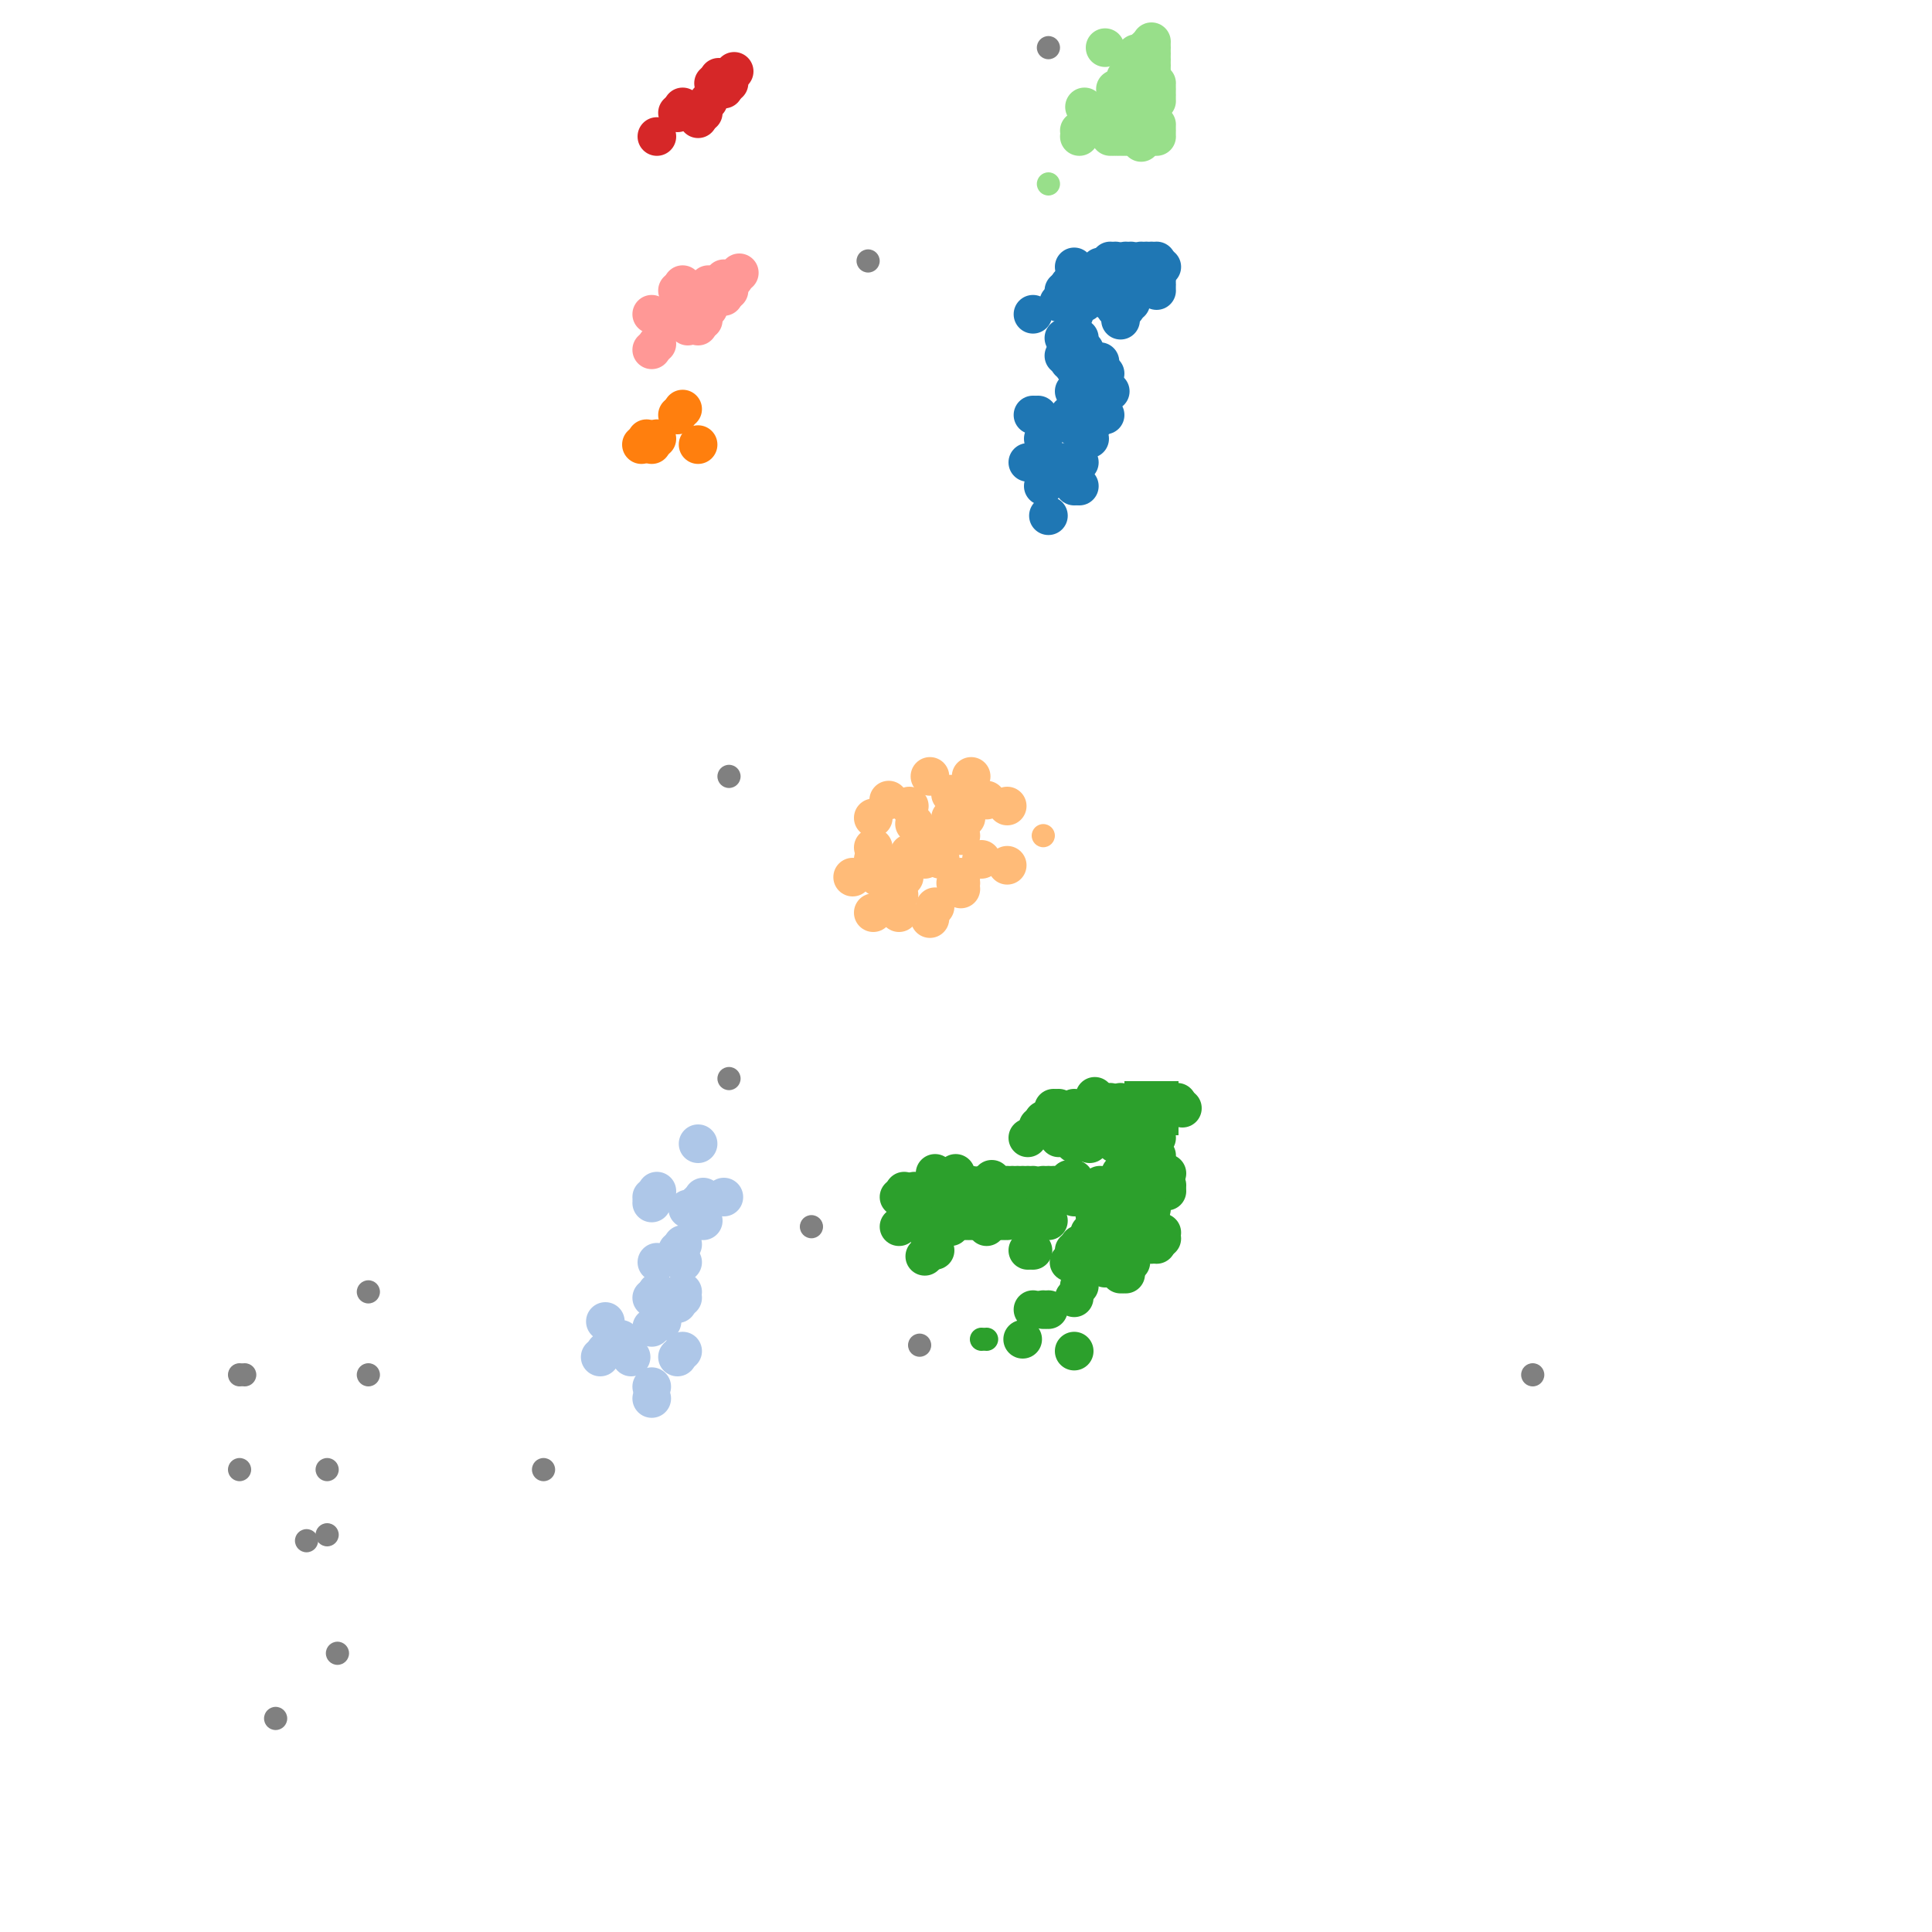 <?xml version="1.0" standalone="no"?><!DOCTYPE svg PUBLIC "-//W3C//DTD SVG 1.1//EN" "http://www.w3.org/Graphics/SVG/1.1/DTD/svg11.dtd"><svg width="500" height="500" id="draw_area" version="1.1" xmlns="http://www.w3.org/2000/svg" xmlns:xlink="http://www.w3.org/1999/xlink"><defs xmlns="http://www.w3.org/1999/xhtml"><style type="text/css"><![CDATA[.btn { -webkit-box-shadow: rgb(220, 236, 251) 0px 1px 0px 0px; border: 1px solid rgb(132, 187, 243); display: inline-block; margin-left: 15px; color: rgb(255, 255, 255); font-size: 15px; font-style: normal; height: 40px; line-height: 30px; width: 100px; text-decoration: none; text-align: center; font-family: "Open Sans", sans-serif; background-color: rgb(64, 160, 255); }.btn:hover { border: 1px solid rgb(132, 187, 243); background-color: rgb(41, 148, 255); }body { font-family: "Open Sans", sans-serif; font-size: 14px; }.slider .axis { -webkit-user-select: none; }.slider .axis .domain { fill: none; stroke: rgb(0, 0, 0); stroke-opacity: 0.3; stroke-width: 10px; stroke-linecap: round; }.slider .axis .halo { fill: none; stroke: rgb(221, 221, 221); stroke-width: 8px; stroke-linecap: round; }.slider .handle { fill: rgb(255, 255, 255); stroke: rgb(0, 0, 0); stroke-opacity: 0.5; stroke-width: 1.25px; pointer-events: none; }.slider { margin-left: 5%; }.axis path, .axis line { fill: none; stroke: rgb(0, 0, 0); shape-rendering: crispedges; }.core { stroke: rgb(0, 0, 0); stroke-width: 1.5px; }.reachable { stroke: rgb(0, 0, 0); stroke-width: 1.5px; opacity: 0.9; }.outlier { opacity: 0.75; }.tooltip { position: absolute; pointer-events: none; color: white; padding: 0.3% 0.5%; font-size: 12px; left: 0px; top: 0px; border-top-left-radius: 2px; border-top-right-radius: 2px; border-bottom-right-radius: 2px; border-bottom-left-radius: 2px; background: blue; }.legend rect { fill: rgb(255, 255, 255); stroke: rgb(0, 0, 0); opacity: 0.8; }table { text-align: center; }]]></style></defs><g transform="translate(50,20)"><rect width="400" height="460" style="fill: none; pointer-events: all;"></rect><g><circle cx="188" cy="328.133" r="3" class="outlier" style="fill: rgb(128, 128, 128);"></circle><circle cx="34.667" cy="360.333" r="3" class="outlier" style="fill: rgb(128, 128, 128);"></circle><circle cx="12" cy="360.333" r="3" class="outlier" style="fill: rgb(128, 128, 128);"></circle><circle cx="174.667" cy="47.533" r="3" class="outlier" style="fill: rgb(128, 128, 128);"></circle><circle cx="90.667" cy="360.333" r="3" class="outlier" style="fill: rgb(128, 128, 128);"></circle><circle cx="13.333" cy="335.8" r="3" class="outlier" style="fill: rgb(128, 128, 128);"></circle><circle cx="12" cy="335.8" r="3" class="outlier" style="fill: rgb(128, 128, 128);"></circle><circle cx="45.333" cy="314.333" r="3" class="outlier" style="fill: rgb(128, 128, 128);"></circle><circle cx="138.667" cy="180.933" r="3" class="outlier" style="fill: rgb(128, 128, 128);"></circle><circle cx="221.333" cy="-7.667" r="3" class="outlier" style="fill: rgb(128, 128, 128);"></circle><circle cx="138.667" cy="259.133" r="3" class="outlier" style="fill: rgb(128, 128, 128);"></circle><circle cx="130.667" cy="-44.467" r="3" class="outlier" style="fill: rgb(128, 128, 128);"></circle><circle cx="34.667" cy="377.2" r="3" class="outlier" style="fill: rgb(128, 128, 128);"></circle><circle cx="37.333" cy="407.867" r="3" class="outlier" style="fill: rgb(128, 128, 128);"></circle><circle cx="21.333" cy="424.733" r="3" class="outlier" style="fill: rgb(128, 128, 128);"></circle><circle cx="29.333" cy="378.733" r="3" class="outlier" style="fill: rgb(128, 128, 128);"></circle><circle cx="160" cy="297.467" r="3" class="outlier" style="fill: rgb(128, 128, 128);"></circle><circle cx="346.667" cy="335.8" r="3" class="outlier" style="fill: rgb(128, 128, 128);"></circle><circle cx="45.333" cy="335.8" r="3" class="outlier" style="fill: rgb(128, 128, 128);"></circle><circle cx="138.667" cy="-53.667" r="3" class="outlier" style="fill: rgb(128, 128, 128);"></circle><rect x="128.5" y="57.833" width="7" height="7" style="fill: rgb(128, 128, 128);"></rect><rect x="136.5" y="48.633" width="7" height="7" style="fill: rgb(128, 128, 128);"></rect><rect x="244.5" y="-3.5" width="7" height="7" style="fill: rgb(128, 128, 128);"></rect><rect x="135.167" y="50.167" width="7" height="7" style="fill: rgb(128, 128, 128);"></rect><rect x="135.167" y="-3.5" width="7" height="7" style="fill: rgb(128, 128, 128);"></rect><rect x="244.5" y="1.1" width="7" height="7" style="fill: rgb(128, 128, 128);"></rect><rect x="128.5" y="4.167" width="7" height="7" style="fill: rgb(128, 128, 128);"></rect><rect x="121.833" y="327.7" width="7" height="7" style="fill: rgb(128, 128, 128);"></rect><rect x="123.167" y="326.167" width="7" height="7" style="fill: rgb(128, 128, 128);"></rect><rect x="244.5" y="263.3" width="7" height="7" style="fill: rgb(128, 128, 128);"></rect><circle r="5" cx="228" cy="81.267" class="core" style="fill: rgb(31, 119, 180);"></circle><circle r="5" cx="236" cy="76.667" class="core" style="fill: rgb(31, 119, 180);"></circle><circle r="5" cx="230.667" cy="56.733" class="core" style="fill: rgb(31, 119, 180);"></circle><circle r="5" cx="229.333" cy="67.467" class="core" style="fill: rgb(31, 119, 180);"></circle><circle r="5" cx="230.667" cy="70.533" class="core" style="fill: rgb(31, 119, 180);"></circle><circle r="5" cx="225.333" cy="67.467" class="core" style="fill: rgb(31, 119, 180);"></circle><circle r="5" cx="217.333" cy="87.4" class="core" style="fill: rgb(31, 119, 180);"></circle><circle r="5" cx="228" cy="70.533" class="core" style="fill: rgb(31, 119, 180);"></circle><circle r="5" cx="118.667" cy="341.933" class="core" style="fill: rgb(174, 199, 232);"></circle><circle r="5" cx="233.333" cy="73.6" class="core" style="fill: rgb(31, 119, 180);"></circle><circle r="5" cx="234.667" cy="73.6" class="core" style="fill: rgb(31, 119, 180);"></circle><circle r="5" cx="228" cy="90.467" class="core" style="fill: rgb(31, 119, 180);"></circle><circle r="5" cx="234.667" cy="81.267" class="core" style="fill: rgb(31, 119, 180);"></circle><circle r="5" cx="228" cy="58.267" class="core" style="fill: rgb(31, 119, 180);"></circle><circle r="5" cx="234.667" cy="76.667" class="core" style="fill: rgb(31, 119, 180);"></circle><circle r="5" cx="228" cy="75.133" class="core" style="fill: rgb(31, 119, 180);"></circle><circle r="5" cx="117.333" cy="93.533" class="core" style="fill: rgb(255, 127, 14);"></circle><circle r="5" cx="237.333" cy="81.267" class="core" style="fill: rgb(31, 119, 180);"></circle><circle r="5" cx="180" cy="187.067" class="core" style="fill: rgb(255, 187, 120);"></circle><circle r="5" cx="221.333" cy="318.933" class="core" style="fill: rgb(44, 160, 44);"></circle><circle r="5" cx="220" cy="318.933" class="core" style="fill: rgb(44, 160, 44);"></circle><circle r="5" cx="214.667" cy="326.6" class="core" style="fill: rgb(44, 160, 44);"></circle><circle r="5" cx="217.333" cy="318.933" class="core" style="fill: rgb(44, 160, 44);"></circle><circle r="5" cx="220" cy="93.533" class="core" style="fill: rgb(31, 119, 180);"></circle><circle r="5" cx="225.333" cy="72.067" class="core" style="fill: rgb(31, 119, 180);"></circle><circle r="5" cx="228" cy="105.8" class="core" style="fill: rgb(31, 119, 180);"></circle><circle r="5" cx="228" cy="329.667" class="core" style="fill: rgb(44, 160, 44);"></circle><circle r="5" cx="232" cy="93.533" class="core" style="fill: rgb(31, 119, 180);"></circle><circle r="5" cx="186.667" cy="193.2" class="core" style="fill: rgb(255, 187, 120);"></circle><circle r="5" cx="229.333" cy="99.667" class="core" style="fill: rgb(31, 119, 180);"></circle><circle r="5" cx="236" cy="87.4" class="core" style="fill: rgb(31, 119, 180);"></circle><circle r="5" cx="229.333" cy="85.867" class="core" style="fill: rgb(31, 119, 180);"></circle><circle r="5" cx="220" cy="105.8" class="core" style="fill: rgb(31, 119, 180);"></circle><circle r="5" cx="216" cy="99.667" class="core" style="fill: rgb(31, 119, 180);"></circle><circle r="5" cx="229.333" cy="303.6" class="core" style="fill: rgb(44, 160, 44);"></circle><circle r="5" cx="228" cy="101.2" class="core" style="fill: rgb(31, 119, 180);"></circle><circle r="5" cx="228" cy="73.6" class="core" style="fill: rgb(31, 119, 180);"></circle><circle r="5" cx="229.333" cy="70.533" class="core" style="fill: rgb(31, 119, 180);"></circle><circle r="5" cx="125.333" cy="87.4" class="core" style="fill: rgb(255, 127, 14);"></circle><circle r="5" cx="225.333" cy="99.667" class="core" style="fill: rgb(31, 119, 180);"></circle><circle r="5" cx="118.667" cy="323.533" class="core" style="fill: rgb(174, 199, 232);"></circle><circle r="5" cx="226.667" cy="87.4" class="core" style="fill: rgb(31, 119, 180);"></circle><circle r="5" cx="229.333" cy="73.6" class="core" style="fill: rgb(31, 119, 180);"></circle><circle r="5" cx="229.333" cy="90.467" class="core" style="fill: rgb(31, 119, 180);"></circle><circle r="5" cx="226.667" cy="73.6" class="core" style="fill: rgb(31, 119, 180);"></circle><circle r="5" cx="224" cy="58.267" class="core" style="fill: rgb(31, 119, 180);"></circle><circle r="5" cx="228" cy="61.333" class="core" style="fill: rgb(31, 119, 180);"></circle><circle r="5" cx="233.333" cy="81.267" class="core" style="fill: rgb(31, 119, 180);"></circle><circle r="5" cx="233.333" cy="88.933" class="core" style="fill: rgb(31, 119, 180);"></circle><circle r="5" cx="116" cy="95.067" class="core" style="fill: rgb(255, 127, 14);"></circle><circle r="5" cx="118.667" cy="95.067" class="core" style="fill: rgb(255, 127, 14);"></circle><circle r="5" cx="229.333" cy="105.8" class="core" style="fill: rgb(31, 119, 180);"></circle><circle r="5" cx="218.667" cy="87.4" class="core" style="fill: rgb(31, 119, 180);"></circle><circle r="5" cx="126.667" cy="85.867" class="core" style="fill: rgb(255, 127, 14);"></circle><circle r="5" cx="120" cy="93.533" class="core" style="fill: rgb(255, 127, 14);"></circle><circle r="5" cx="130.667" cy="95.067" class="core" style="fill: rgb(255, 127, 14);"></circle><circle r="5" cx="190.667" cy="180.933" class="core" style="fill: rgb(255, 187, 120);"></circle><circle r="5" cx="190.667" cy="292.867" class="core" style="fill: rgb(44, 160, 44);"></circle><circle r="5" cx="230.667" cy="58.267" class="core" style="fill: rgb(31, 119, 180);"></circle><circle r="5" cx="230.667" cy="7.667" class="core" style="fill: rgb(152, 223, 138);"></circle><circle r="5" cx="120" cy="15.333" class="core" style="fill: rgb(214, 39, 40);"></circle><circle r="5" cx="229.333" cy="312.8" class="core" style="fill: rgb(44, 160, 44);"></circle><circle r="5" cx="118.667" cy="70.533" class="core" style="fill: rgb(255, 152, 150);"></circle><circle r="5" cx="240" cy="309.733" class="core" style="fill: rgb(44, 160, 44);"></circle><circle r="5" cx="228" cy="49.067" class="core" style="fill: rgb(31, 119, 180);"></circle><circle r="5" cx="229.333" cy="13.8" class="core" style="fill: rgb(152, 223, 138);"></circle><circle r="5" cx="192" cy="303.6" class="core" style="fill: rgb(44, 160, 44);"></circle><circle r="5" cx="236" cy="53.667" class="core" style="fill: rgb(31, 119, 180);"></circle><circle r="5" cx="230.667" cy="305.133" class="core" style="fill: rgb(44, 160, 44);"></circle><circle r="5" cx="229.333" cy="302.067" class="core" style="fill: rgb(44, 160, 44);"></circle><circle r="5" cx="229.333" cy="15.333" class="core" style="fill: rgb(152, 223, 138);"></circle><circle r="5" cx="120" cy="69" class="core" style="fill: rgb(255, 152, 150);"></circle><circle r="5" cx="196" cy="297.467" class="core" style="fill: rgb(44, 160, 44);"></circle><circle r="5" cx="228" cy="303.6" class="core" style="fill: rgb(44, 160, 44);"></circle><circle r="5" cx="198.667" cy="289.8" class="core" style="fill: rgb(44, 160, 44);"></circle><circle r="5" cx="233.333" cy="50.6" class="core" style="fill: rgb(31, 119, 180);"></circle><circle r="5" cx="236" cy="297.467" class="core" style="fill: rgb(44, 160, 44);"></circle><circle r="5" cx="190.667" cy="217.733" class="core" style="fill: rgb(255, 187, 120);"></circle><circle r="5" cx="216" cy="289.8" class="core" style="fill: rgb(44, 160, 44);"></circle><circle r="5" cx="234.667" cy="50.6" class="core" style="fill: rgb(31, 119, 180);"></circle><circle r="5" cx="234.667" cy="49.067" class="core" style="fill: rgb(31, 119, 180);"></circle><circle r="5" cx="228" cy="289.8" class="core" style="fill: rgb(44, 160, 44);"></circle><circle r="5" cx="192" cy="214.667" class="core" style="fill: rgb(255, 187, 120);"></circle><circle r="5" cx="125.333" cy="62.867" class="core" style="fill: rgb(255, 152, 150);"></circle><circle r="5" cx="126.667" cy="7.667" class="core" style="fill: rgb(214, 39, 40);"></circle><circle r="5" cx="126.667" cy="61.333" class="core" style="fill: rgb(255, 152, 150);"></circle><circle r="5" cx="125.333" cy="9.2" class="core" style="fill: rgb(214, 39, 40);"></circle><circle r="5" cx="226.667" cy="306.667" class="core" style="fill: rgb(44, 160, 44);"></circle><circle r="5" cx="217.333" cy="61.333" class="core" style="fill: rgb(31, 119, 180);"></circle><circle r="5" cx="137.333" cy="289.8" class="core" style="fill: rgb(174, 199, 232);"></circle><circle r="5" cx="240" cy="6.133" class="core" style="fill: rgb(152, 223, 138);"></circle><circle r="5" cx="232" cy="299" class="core" style="fill: rgb(44, 160, 44);"></circle><circle r="5" cx="128" cy="64.4" class="core" style="fill: rgb(255, 152, 150);"></circle><circle r="5" cx="249.333" cy="3.067" class="core" style="fill: rgb(152, 223, 138);"></circle><circle r="5" cx="242.667" cy="288.267" class="core" style="fill: rgb(44, 160, 44);"></circle><circle r="5" cx="249.333" cy="12.267" class="core" style="fill: rgb(152, 223, 138);"></circle><circle r="5" cx="130.667" cy="10.733" class="core" style="fill: rgb(214, 39, 40);"></circle><circle r="5" cx="225.333" cy="55.2" class="core" style="fill: rgb(31, 119, 180);"></circle><circle r="5" cx="228" cy="55.2" class="core" style="fill: rgb(31, 119, 180);"></circle><circle r="5" cx="130.667" cy="292.867" class="core" style="fill: rgb(174, 199, 232);"></circle><circle r="5" cx="128" cy="292.867" class="core" style="fill: rgb(174, 199, 232);"></circle><circle r="5" cx="132" cy="9.2" class="core" style="fill: rgb(214, 39, 40);"></circle><circle r="5" cx="240" cy="62.867" class="core" style="fill: rgb(31, 119, 180);"></circle><circle r="5" cx="240" cy="4.6" class="core" style="fill: rgb(152, 223, 138);"></circle><circle r="5" cx="201.333" cy="288.267" class="core" style="fill: rgb(44, 160, 44);"></circle><circle r="5" cx="137.333" cy="3.067" class="core" style="fill: rgb(214, 39, 40);"></circle><circle r="5" cx="229.333" cy="305.133" class="core" style="fill: rgb(44, 160, 44);"></circle><circle r="5" cx="130.667" cy="64.4" class="core" style="fill: rgb(255, 152, 150);"></circle><circle r="5" cx="137.333" cy="56.733" class="core" style="fill: rgb(255, 152, 150);"></circle><circle r="5" cx="241.333" cy="283.667" class="core" style="fill: rgb(44, 160, 44);"></circle><circle r="5" cx="240" cy="283.667" class="core" style="fill: rgb(44, 160, 44);"></circle><circle r="5" cx="238.667" cy="288.267" class="core" style="fill: rgb(44, 160, 44);"></circle><circle r="5" cx="198.667" cy="210.067" class="core" style="fill: rgb(255, 187, 120);"></circle><circle r="5" cx="248" cy="295.933" class="core" style="fill: rgb(44, 160, 44);"></circle><circle r="5" cx="198.667" cy="208.533" class="core" style="fill: rgb(255, 187, 120);"></circle><circle r="5" cx="190.667" cy="300.533" class="core" style="fill: rgb(44, 160, 44);"></circle><circle r="5" cx="192" cy="299" class="core" style="fill: rgb(44, 160, 44);"></circle><circle r="5" cx="189.333" cy="305.133" class="core" style="fill: rgb(44, 160, 44);"></circle><circle r="5" cx="209.333" cy="295.933" class="core" style="fill: rgb(44, 160, 44);"></circle><circle r="5" cx="118.667" cy="291.333" class="core" style="fill: rgb(174, 199, 232);"></circle><circle r="5" cx="132" cy="62.867" class="core" style="fill: rgb(255, 152, 150);"></circle><circle r="5" cx="216" cy="303.6" class="core" style="fill: rgb(44, 160, 44);"></circle><circle r="5" cx="238.667" cy="3.067" class="core" style="fill: rgb(152, 223, 138);"></circle><circle r="5" cx="118.667" cy="315.867" class="core" style="fill: rgb(174, 199, 232);"></circle><circle r="5" cx="225.333" cy="268.333" class="core" style="fill: rgb(44, 160, 44);"></circle><circle r="5" cx="224" cy="274.467" class="core" style="fill: rgb(44, 160, 44);"></circle><circle r="5" cx="236" cy="49.067" class="core" style="fill: rgb(31, 119, 180);"></circle><circle r="5" cx="244" cy="294.4" class="core" style="fill: rgb(44, 160, 44);"></circle><circle r="5" cx="125.333" cy="55.2" class="core" style="fill: rgb(255, 152, 150);"></circle><circle r="5" cx="245.333" cy="7.667" class="core" style="fill: rgb(152, 223, 138);"></circle><circle r="5" cx="221.333" cy="295.933" class="core" style="fill: rgb(44, 160, 44);"></circle><circle r="5" cx="234.667" cy="295.933" class="core" style="fill: rgb(44, 160, 44);"></circle><circle r="5" cx="228" cy="315.867" class="core" style="fill: rgb(44, 160, 44);"></circle><circle r="5" cx="248" cy="268.333" class="core" style="fill: rgb(44, 160, 44);"></circle><circle r="5" cx="237.333" cy="13.8" class="core" style="fill: rgb(152, 223, 138);"></circle><circle r="5" cx="248" cy="12.267" class="core" style="fill: rgb(152, 223, 138);"></circle><circle r="5" cx="237.333" cy="268.333" class="core" style="fill: rgb(44, 160, 44);"></circle><circle r="5" cx="238.667" cy="9.2" class="core" style="fill: rgb(152, 223, 138);"></circle><circle r="5" cx="237.333" cy="274.467" class="core" style="fill: rgb(44, 160, 44);"></circle><circle r="5" cx="232" cy="276" class="core" style="fill: rgb(44, 160, 44);"></circle><circle r="5" cx="130.667" cy="291.333" class="core" style="fill: rgb(174, 199, 232);"></circle><circle r="5" cx="237.333" cy="9.2" class="core" style="fill: rgb(152, 223, 138);"></circle><circle r="5" cx="248" cy="292.867" class="core" style="fill: rgb(44, 160, 44);"></circle><circle r="5" cx="241.333" cy="274.467" class="core" style="fill: rgb(44, 160, 44);"></circle><circle r="5" cx="241.333" cy="300.533" class="core" style="fill: rgb(44, 160, 44);"></circle><circle r="5" cx="130.667" cy="295.933" class="core" style="fill: rgb(174, 199, 232);"></circle><circle r="5" cx="228" cy="53.667" class="core" style="fill: rgb(31, 119, 180);"></circle><circle r="5" cx="241.333" cy="4.6" class="core" style="fill: rgb(152, 223, 138);"></circle><circle r="5" cx="245.333" cy="9.2" class="core" style="fill: rgb(152, 223, 138);"></circle><circle r="5" cx="184" cy="295.933" class="core" style="fill: rgb(44, 160, 44);"></circle><circle r="5" cx="141.333" cy="50.6" class="core" style="fill: rgb(255, 152, 150);"></circle><circle r="5" cx="202.667" cy="288.267" class="core" style="fill: rgb(44, 160, 44);"></circle><circle r="5" cx="241.333" cy="266.8" class="core" style="fill: rgb(44, 160, 44);"></circle><circle r="5" cx="240" cy="308.2" class="core" style="fill: rgb(44, 160, 44);"></circle><circle r="5" cx="249.333" cy="1.533" class="core" style="fill: rgb(152, 223, 138);"></circle><circle r="5" cx="238.667" cy="7.667" class="core" style="fill: rgb(152, 223, 138);"></circle><circle r="5" cx="194.667" cy="295.933" class="core" style="fill: rgb(44, 160, 44);"></circle><circle r="5" cx="210.667" cy="288.267" class="core" style="fill: rgb(44, 160, 44);"></circle><circle r="5" cx="246.667" cy="302.067" class="core" style="fill: rgb(44, 160, 44);"></circle><circle r="5" cx="249.333" cy="302.067" class="core" style="fill: rgb(44, 160, 44);"></circle><circle r="5" cx="248" cy="302.067" class="core" style="fill: rgb(44, 160, 44);"></circle><circle r="5" cx="226.667" cy="274.467" class="core" style="fill: rgb(44, 160, 44);"></circle><circle r="5" cx="213.333" cy="286.733" class="core" style="fill: rgb(44, 160, 44);"></circle><circle r="5" cx="120" cy="314.333" class="core" style="fill: rgb(174, 199, 232);"></circle><circle r="5" cx="237.333" cy="58.267" class="core" style="fill: rgb(31, 119, 180);"></circle><circle r="5" cx="244" cy="52.133" class="core" style="fill: rgb(31, 119, 180);"></circle><circle r="5" cx="128" cy="55.2" class="core" style="fill: rgb(255, 152, 150);"></circle><circle r="5" cx="120" cy="322" class="core" style="fill: rgb(174, 199, 232);"></circle><circle r="5" cx="120" cy="288.267" class="core" style="fill: rgb(174, 199, 232);"></circle><circle r="5" cx="126.667" cy="314.333" class="core" style="fill: rgb(174, 199, 232);"></circle><circle r="5" cx="249.333" cy="55.2" class="core" style="fill: rgb(31, 119, 180);"></circle><circle r="5" cx="197.333" cy="208.533" class="core" style="fill: rgb(255, 187, 120);"></circle><circle r="5" cx="221.333" cy="286.733" class="core" style="fill: rgb(44, 160, 44);"></circle><circle r="5" cx="234.667" cy="268.333" class="core" style="fill: rgb(44, 160, 44);"></circle><circle r="5" cx="189.333" cy="288.267" class="core" style="fill: rgb(44, 160, 44);"></circle><circle r="5" cx="197.333" cy="283.667" class="core" style="fill: rgb(44, 160, 44);"></circle><circle r="5" cx="192" cy="283.667" class="core" style="fill: rgb(44, 160, 44);"></circle><circle r="5" cx="192" cy="289.8" class="core" style="fill: rgb(44, 160, 44);"></circle><circle r="5" cx="182.667" cy="297.467" class="core" style="fill: rgb(44, 160, 44);"></circle><circle r="5" cx="184" cy="288.267" class="core" style="fill: rgb(44, 160, 44);"></circle><circle r="5" cx="244" cy="274.467" class="core" style="fill: rgb(44, 160, 44);"></circle><circle r="5" cx="244" cy="268.333" class="core" style="fill: rgb(44, 160, 44);"></circle><circle r="5" cx="233.333" cy="263.733" class="core" style="fill: rgb(44, 160, 44);"></circle><circle r="5" cx="221.333" cy="269.867" class="core" style="fill: rgb(44, 160, 44);"></circle><circle r="5" cx="220" cy="269.867" class="core" style="fill: rgb(44, 160, 44);"></circle><circle r="5" cx="228" cy="276" class="core" style="fill: rgb(44, 160, 44);"></circle><circle r="5" cx="205.333" cy="295.933" class="core" style="fill: rgb(44, 160, 44);"></circle><circle r="5" cx="238.667" cy="55.2" class="core" style="fill: rgb(31, 119, 180);"></circle><circle r="5" cx="133.333" cy="53.667" class="core" style="fill: rgb(255, 152, 150);"></circle><circle r="5" cx="246.667" cy="299" class="core" style="fill: rgb(44, 160, 44);"></circle><circle r="5" cx="196" cy="289.8" class="core" style="fill: rgb(44, 160, 44);"></circle><circle r="5" cx="237.333" cy="15.333" class="core" style="fill: rgb(152, 223, 138);"></circle><circle r="5" cx="137.333" cy="53.667" class="core" style="fill: rgb(255, 152, 150);"></circle><circle r="5" cx="222.667" cy="286.733" class="core" style="fill: rgb(44, 160, 44);"></circle><circle r="5" cx="241.333" cy="309.733" class="core" style="fill: rgb(44, 160, 44);"></circle><circle r="5" cx="238.667" cy="15.333" class="core" style="fill: rgb(152, 223, 138);"></circle><circle r="5" cx="240" cy="265.267" class="core" style="fill: rgb(44, 160, 44);"></circle><circle r="5" cx="237.333" cy="306.667" class="core" style="fill: rgb(44, 160, 44);"></circle><circle r="5" cx="250.667" cy="299" class="core" style="fill: rgb(44, 160, 44);"></circle><circle r="5" cx="234.667" cy="286.733" class="core" style="fill: rgb(44, 160, 44);"></circle><circle r="5" cx="238.667" cy="59.8" class="core" style="fill: rgb(31, 119, 180);"></circle><circle r="5" cx="242.667" cy="50.6" class="core" style="fill: rgb(31, 119, 180);"></circle><circle r="5" cx="248" cy="288.267" class="core" style="fill: rgb(44, 160, 44);"></circle><circle r="5" cx="240" cy="59.8" class="core" style="fill: rgb(31, 119, 180);"></circle><circle r="5" cx="225.333" cy="274.467" class="core" style="fill: rgb(44, 160, 44);"></circle><circle r="5" cx="250.667" cy="266.8" class="core" style="fill: rgb(44, 160, 44);"></circle><circle r="5" cx="249.333" cy="52.133" class="core" style="fill: rgb(31, 119, 180);"></circle><circle r="5" cx="249.333" cy="6.133" class="core" style="fill: rgb(152, 223, 138);"></circle><circle r="5" cx="197.333" cy="292.867" class="core" style="fill: rgb(44, 160, 44);"></circle><circle r="5" cx="246.667" cy="12.267" class="core" style="fill: rgb(152, 223, 138);"></circle><circle r="5" cx="254.667" cy="265.267" class="core" style="fill: rgb(44, 160, 44);"></circle><circle r="5" cx="196" cy="294.4" class="core" style="fill: rgb(44, 160, 44);"></circle><circle r="5" cx="236" cy="308.2" class="core" style="fill: rgb(44, 160, 44);"></circle><circle r="5" cx="241.333" cy="1.533" class="core" style="fill: rgb(152, 223, 138);"></circle><circle r="5" cx="209.333" cy="294.4" class="core" style="fill: rgb(44, 160, 44);"></circle><circle r="5" cx="237.333" cy="265.267" class="core" style="fill: rgb(44, 160, 44);"></circle><circle r="5" cx="234.667" cy="306.667" class="core" style="fill: rgb(44, 160, 44);"></circle><circle r="5" cx="241.333" cy="299" class="core" style="fill: rgb(44, 160, 44);"></circle><circle r="5" cx="240" cy="291.333" class="core" style="fill: rgb(44, 160, 44);"></circle><circle r="5" cx="238.667" cy="56.733" class="core" style="fill: rgb(31, 119, 180);"></circle><circle r="5" cx="241.333" cy="53.667" class="core" style="fill: rgb(31, 119, 180);"></circle><circle r="5" cx="182.667" cy="289.8" class="core" style="fill: rgb(44, 160, 44);"></circle><circle r="5" cx="246.667" cy="288.267" class="core" style="fill: rgb(44, 160, 44);"></circle><circle r="5" cx="252" cy="288.267" class="core" style="fill: rgb(44, 160, 44);"></circle><circle r="5" cx="244" cy="288.267" class="core" style="fill: rgb(44, 160, 44);"></circle><circle r="5" cx="241.333" cy="0" class="core" style="fill: rgb(152, 223, 138);"></circle><circle r="5" cx="212" cy="288.267" class="core" style="fill: rgb(44, 160, 44);"></circle><circle r="5" cx="220" cy="286.733" class="core" style="fill: rgb(44, 160, 44);"></circle><circle r="5" cx="236" cy="286.733" class="core" style="fill: rgb(44, 160, 44);"></circle><circle r="5" cx="238.667" cy="274.467" class="core" style="fill: rgb(44, 160, 44);"></circle><circle r="5" cx="190.667" cy="289.8" class="core" style="fill: rgb(44, 160, 44);"></circle><circle r="5" cx="118.667" cy="289.8" class="core" style="fill: rgb(174, 199, 232);"></circle><circle r="5" cx="197.333" cy="286.733" class="core" style="fill: rgb(44, 160, 44);"></circle><circle r="5" cx="237.333" cy="266.8" class="core" style="fill: rgb(44, 160, 44);"></circle><circle r="5" cx="214.667" cy="286.733" class="core" style="fill: rgb(44, 160, 44);"></circle><circle r="5" cx="242.667" cy="292.867" class="core" style="fill: rgb(44, 160, 44);"></circle><circle r="5" cx="222.667" cy="266.8" class="core" style="fill: rgb(44, 160, 44);"></circle><circle r="5" cx="249.333" cy="274.467" class="core" style="fill: rgb(44, 160, 44);"></circle><circle r="5" cx="241.333" cy="268.333" class="core" style="fill: rgb(44, 160, 44);"></circle><circle r="5" cx="245.333" cy="49.067" class="core" style="fill: rgb(31, 119, 180);"></circle><circle r="5" cx="256" cy="266.8" class="core" style="fill: rgb(44, 160, 44);"></circle><circle r="5" cx="221.333" cy="113.467" class="core" style="fill: rgb(31, 119, 180);"></circle><circle r="5" cx="242.667" cy="274.467" class="core" style="fill: rgb(44, 160, 44);"></circle><circle r="5" cx="236" cy="274.467" class="core" style="fill: rgb(44, 160, 44);"></circle><circle r="5" cx="228" cy="266.8" class="core" style="fill: rgb(44, 160, 44);"></circle><circle r="5" cx="240" cy="61.333" class="core" style="fill: rgb(31, 119, 180);"></circle><circle r="5" cx="233.333" cy="268.333" class="core" style="fill: rgb(44, 160, 44);"></circle><circle r="5" cx="242.667" cy="13.8" class="core" style="fill: rgb(152, 223, 138);"></circle><circle r="5" cx="240" cy="9.2" class="core" style="fill: rgb(152, 223, 138);"></circle><circle r="5" cx="240" cy="306.667" class="core" style="fill: rgb(44, 160, 44);"></circle><circle r="5" cx="240" cy="271.4" class="core" style="fill: rgb(44, 160, 44);"></circle><circle r="5" cx="205.333" cy="294.4" class="core" style="fill: rgb(44, 160, 44);"></circle><circle r="5" cx="113.333" cy="331.2" class="core" style="fill: rgb(174, 199, 232);"></circle><circle r="5" cx="126.667" cy="315.867" class="core" style="fill: rgb(174, 199, 232);"></circle><circle r="5" cx="125.333" cy="303.6" class="core" style="fill: rgb(174, 199, 232);"></circle><circle r="5" cx="130.667" cy="276" class="core" style="fill: rgb(174, 199, 232);"></circle><circle r="5" cx="217.333" cy="286.733" class="core" style="fill: rgb(44, 160, 44);"></circle><circle r="5" cx="208" cy="294.4" class="core" style="fill: rgb(44, 160, 44);"></circle><circle r="5" cx="242.667" cy="58.267" class="core" style="fill: rgb(31, 119, 180);"></circle><circle r="5" cx="205.333" cy="297.467" class="core" style="fill: rgb(44, 160, 44);"></circle><circle r="5" cx="244" cy="-6.133" class="core" style="fill: rgb(152, 223, 138);"></circle><circle r="5" cx="190.667" cy="297.467" class="core" style="fill: rgb(44, 160, 44);"></circle><circle r="5" cx="236" cy="-7.667" class="core" style="fill: rgb(152, 223, 138);"></circle><circle r="5" cx="136" cy="0" class="core" style="fill: rgb(214, 39, 40);"></circle><circle r="5" cx="118.667" cy="61.333" class="core" style="fill: rgb(255, 152, 150);"></circle><circle r="5" cx="238.667" cy="13.8" class="core" style="fill: rgb(152, 223, 138);"></circle><circle r="5" cx="242.667" cy="285.2" class="core" style="fill: rgb(44, 160, 44);"></circle><circle r="5" cx="241.333" cy="50.6" class="core" style="fill: rgb(31, 119, 180);"></circle><circle r="5" cx="202.667" cy="295.933" class="core" style="fill: rgb(44, 160, 44);"></circle><circle r="5" cx="130.667" cy="61.333" class="core" style="fill: rgb(255, 152, 150);"></circle><circle r="5" cx="242.667" cy="7.667" class="core" style="fill: rgb(152, 223, 138);"></circle><circle r="5" cx="237.333" cy="12.267" class="core" style="fill: rgb(152, 223, 138);"></circle><circle r="5" cx="246.667" cy="-3.067" class="core" style="fill: rgb(152, 223, 138);"></circle><circle r="5" cx="198.667" cy="191.667" class="core" style="fill: rgb(255, 187, 120);"></circle><circle r="5" cx="209.333" cy="286.733" class="core" style="fill: rgb(44, 160, 44);"></circle><circle r="5" cx="206.667" cy="294.4" class="core" style="fill: rgb(44, 160, 44);"></circle><circle r="5" cx="216" cy="294.4" class="core" style="fill: rgb(44, 160, 44);"></circle><circle r="5" cx="194.667" cy="286.733" class="core" style="fill: rgb(44, 160, 44);"></circle><circle r="5" cx="129.333" cy="61.333" class="core" style="fill: rgb(255, 152, 150);"></circle><circle r="5" cx="210.667" cy="286.733" class="core" style="fill: rgb(44, 160, 44);"></circle><circle r="5" cx="216" cy="274.467" class="core" style="fill: rgb(44, 160, 44);"></circle><circle r="5" cx="217.333" cy="303.6" class="core" style="fill: rgb(44, 160, 44);"></circle><circle r="5" cx="217.333" cy="294.4" class="core" style="fill: rgb(44, 160, 44);"></circle><circle r="5" cx="224" cy="269.867" class="core" style="fill: rgb(44, 160, 44);"></circle><circle r="5" cx="216" cy="286.733" class="core" style="fill: rgb(44, 160, 44);"></circle><circle r="5" cx="245.333" cy="-6.133" class="core" style="fill: rgb(152, 223, 138);"></circle><circle r="5" cx="134.667" cy="55.2" class="core" style="fill: rgb(255, 152, 150);"></circle><circle r="5" cx="249.333" cy="285.2" class="core" style="fill: rgb(44, 160, 44);"></circle><circle r="5" cx="134.667" cy="1.533" class="core" style="fill: rgb(214, 39, 40);"></circle><circle r="5" cx="245.333" cy="50.6" class="core" style="fill: rgb(31, 119, 180);"></circle><circle r="5" cx="246.667" cy="49.067" class="core" style="fill: rgb(31, 119, 180);"></circle><circle r="5" cx="245.333" cy="-4.6" class="core" style="fill: rgb(152, 223, 138);"></circle><circle r="5" cx="241.333" cy="306.667" class="core" style="fill: rgb(44, 160, 44);"></circle><circle r="5" cx="248" cy="50.6" class="core" style="fill: rgb(31, 119, 180);"></circle><circle r="5" cx="212" cy="294.4" class="core" style="fill: rgb(44, 160, 44);"></circle><circle r="5" cx="232" cy="266.8" class="core" style="fill: rgb(44, 160, 44);"></circle><circle r="5" cx="233.333" cy="294.4" class="core" style="fill: rgb(44, 160, 44);"></circle><circle r="5" cx="242.667" cy="265.267" class="core" style="fill: rgb(44, 160, 44);"></circle><circle r="5" cx="246.667" cy="283.667" class="core" style="fill: rgb(44, 160, 44);"></circle><circle r="5" cx="245.333" cy="6.133" class="core" style="fill: rgb(152, 223, 138);"></circle><circle r="5" cx="241.333" cy="295.933" class="core" style="fill: rgb(44, 160, 44);"></circle><circle r="5" cx="245.333" cy="288.267" class="core" style="fill: rgb(44, 160, 44);"></circle><circle r="5" cx="245.333" cy="47.533" class="core" style="fill: rgb(31, 119, 180);"></circle><circle r="5" cx="204" cy="286.733" class="core" style="fill: rgb(44, 160, 44);"></circle><circle r="5" cx="248" cy="283.667" class="core" style="fill: rgb(44, 160, 44);"></circle><circle r="5" cx="248" cy="10.733" class="core" style="fill: rgb(152, 223, 138);"></circle><circle r="5" cx="170.667" cy="207" class="core" style="fill: rgb(255, 187, 120);"></circle><circle r="5" cx="220" cy="295.933" class="core" style="fill: rgb(44, 160, 44);"></circle><circle r="5" cx="228" cy="285.2" class="core" style="fill: rgb(44, 160, 44);"></circle><circle r="5" cx="241.333" cy="9.2" class="core" style="fill: rgb(152, 223, 138);"></circle><circle r="5" cx="250.667" cy="268.333" class="core" style="fill: rgb(44, 160, 44);"></circle><circle r="5" cx="241.333" cy="59.8" class="core" style="fill: rgb(31, 119, 180);"></circle><circle r="5" cx="182.667" cy="216.2" class="core" style="fill: rgb(255, 187, 120);"></circle><circle r="5" cx="213.333" cy="294.4" class="core" style="fill: rgb(44, 160, 44);"></circle><circle r="5" cx="204" cy="288.267" class="core" style="fill: rgb(44, 160, 44);"></circle><circle r="5" cx="246.667" cy="52.133" class="core" style="fill: rgb(31, 119, 180);"></circle><circle r="5" cx="232" cy="274.467" class="core" style="fill: rgb(44, 160, 44);"></circle><circle r="5" cx="120" cy="289.8" class="core" style="fill: rgb(174, 199, 232);"></circle><circle r="5" cx="245.333" cy="268.333" class="core" style="fill: rgb(44, 160, 44);"></circle><circle r="5" cx="236" cy="266.8" class="core" style="fill: rgb(44, 160, 44);"></circle><circle r="5" cx="234.667" cy="266.8" class="core" style="fill: rgb(44, 160, 44);"></circle><circle r="5" cx="237.333" cy="294.4" class="core" style="fill: rgb(44, 160, 44);"></circle><circle r="5" cx="241.333" cy="286.733" class="core" style="fill: rgb(44, 160, 44);"></circle><circle r="5" cx="201.333" cy="286.733" class="core" style="fill: rgb(44, 160, 44);"></circle><circle r="5" cx="240" cy="12.267" class="core" style="fill: rgb(152, 223, 138);"></circle><circle r="5" cx="237.333" cy="47.533" class="core" style="fill: rgb(31, 119, 180);"></circle><circle r="5" cx="248" cy="6.133" class="core" style="fill: rgb(152, 223, 138);"></circle><circle r="5" cx="200" cy="286.733" class="core" style="fill: rgb(44, 160, 44);"></circle><circle r="5" cx="176" cy="202.4" class="core" style="fill: rgb(255, 187, 120);"></circle><circle r="5" cx="184" cy="207" class="core" style="fill: rgb(255, 187, 120);"></circle><circle r="5" cx="185.333" cy="188.6" class="core" style="fill: rgb(255, 187, 120);"></circle><circle r="5" cx="193.333" cy="202.4" class="core" style="fill: rgb(255, 187, 120);"></circle><circle r="5" cx="246.667" cy="285.2" class="core" style="fill: rgb(44, 160, 44);"></circle><circle r="5" cx="233.333" cy="274.467" class="core" style="fill: rgb(44, 160, 44);"></circle><circle r="5" cx="237.333" cy="49.067" class="core" style="fill: rgb(31, 119, 180);"></circle><circle r="5" cx="238.667" cy="49.067" class="core" style="fill: rgb(31, 119, 180);"></circle><circle r="5" cx="126.667" cy="53.667" class="core" style="fill: rgb(255, 152, 150);"></circle><circle r="5" cx="242.667" cy="294.4" class="core" style="fill: rgb(44, 160, 44);"></circle><circle r="5" cx="232" cy="288.267" class="core" style="fill: rgb(44, 160, 44);"></circle><circle r="5" cx="138.667" cy="1.533" class="core" style="fill: rgb(214, 39, 40);"></circle><circle r="5" cx="246.667" cy="9.2" class="core" style="fill: rgb(152, 223, 138);"></circle><circle r="5" cx="238.667" cy="295.933" class="core" style="fill: rgb(44, 160, 44);"></circle><circle r="5" cx="242.667" cy="306.667" class="core" style="fill: rgb(44, 160, 44);"></circle><circle r="5" cx="240" cy="295.933" class="core" style="fill: rgb(44, 160, 44);"></circle><circle r="5" cx="137.333" cy="52.133" class="core" style="fill: rgb(255, 152, 150);"></circle><circle r="5" cx="245.333" cy="286.733" class="core" style="fill: rgb(44, 160, 44);"></circle><circle r="5" cx="238.667" cy="52.133" class="core" style="fill: rgb(31, 119, 180);"></circle><circle r="5" cx="132" cy="295.933" class="core" style="fill: rgb(174, 199, 232);"></circle><circle r="5" cx="244" cy="285.2" class="core" style="fill: rgb(44, 160, 44);"></circle><circle r="5" cx="208" cy="288.267" class="core" style="fill: rgb(44, 160, 44);"></circle><circle r="5" cx="241.333" cy="56.733" class="core" style="fill: rgb(31, 119, 180);"></circle><circle r="5" cx="228" cy="269.867" class="core" style="fill: rgb(44, 160, 44);"></circle><circle r="5" cx="237.333" cy="295.933" class="core" style="fill: rgb(44, 160, 44);"></circle><circle r="5" cx="246.667" cy="7.667" class="core" style="fill: rgb(152, 223, 138);"></circle><circle r="5" cx="244" cy="53.667" class="core" style="fill: rgb(31, 119, 180);"></circle><circle r="5" cx="240" cy="56.733" class="core" style="fill: rgb(31, 119, 180);"></circle><circle r="5" cx="242.667" cy="269.867" class="core" style="fill: rgb(44, 160, 44);"></circle><circle r="5" cx="238.667" cy="276" class="core" style="fill: rgb(44, 160, 44);"></circle><circle r="5" cx="246.667" cy="0" class="core" style="fill: rgb(152, 223, 138);"></circle><circle r="5" cx="121.333" cy="322" class="core" style="fill: rgb(174, 199, 232);"></circle><circle r="5" cx="237.333" cy="50.6" class="core" style="fill: rgb(31, 119, 180);"></circle><circle r="5" cx="246.667" cy="3.067" class="core" style="fill: rgb(152, 223, 138);"></circle><circle r="5" cx="236" cy="306.667" class="core" style="fill: rgb(44, 160, 44);"></circle><circle r="5" cx="241.333" cy="12.267" class="core" style="fill: rgb(152, 223, 138);"></circle><circle r="5" cx="244" cy="15.333" class="core" style="fill: rgb(152, 223, 138);"></circle><circle r="5" cx="214.667" cy="295.933" class="core" style="fill: rgb(44, 160, 44);"></circle><circle r="5" cx="238.667" cy="12.267" class="core" style="fill: rgb(152, 223, 138);"></circle><circle r="5" cx="244" cy="269.867" class="core" style="fill: rgb(44, 160, 44);"></circle><circle r="5" cx="238.667" cy="50.6" class="core" style="fill: rgb(31, 119, 180);"></circle><circle r="5" cx="200" cy="294.4" class="core" style="fill: rgb(44, 160, 44);"></circle><circle r="5" cx="209.333" cy="288.267" class="core" style="fill: rgb(44, 160, 44);"></circle><circle r="5" cx="244" cy="272.933" class="core" style="fill: rgb(44, 160, 44);"></circle><circle r="5" cx="249.333" cy="4.6" class="core" style="fill: rgb(152, 223, 138);"></circle><circle r="5" cx="250.667" cy="49.067" class="core" style="fill: rgb(31, 119, 180);"></circle><circle r="5" cx="136" cy="53.667" class="core" style="fill: rgb(255, 152, 150);"></circle><circle r="5" cx="238.667" cy="292.867" class="core" style="fill: rgb(44, 160, 44);"></circle><circle r="5" cx="240" cy="53.667" class="core" style="fill: rgb(31, 119, 180);"></circle><circle r="5" cx="130.667" cy="9.2" class="core" style="fill: rgb(214, 39, 40);"></circle><circle r="5" cx="249.333" cy="286.733" class="core" style="fill: rgb(44, 160, 44);"></circle><circle r="5" cx="240" cy="292.867" class="core" style="fill: rgb(44, 160, 44);"></circle><circle r="5" cx="248" cy="9.2" class="core" style="fill: rgb(152, 223, 138);"></circle><circle r="5" cx="245.333" cy="285.2" class="core" style="fill: rgb(44, 160, 44);"></circle><circle r="5" cx="198.667" cy="193.2" class="core" style="fill: rgb(255, 187, 120);"></circle><circle r="5" cx="248" cy="47.533" class="core" style="fill: rgb(31, 119, 180);"></circle><circle r="5" cx="246.667" cy="-7.667" class="core" style="fill: rgb(152, 223, 138);"></circle><circle r="5" cx="228" cy="274.467" class="core" style="fill: rgb(44, 160, 44);"></circle><circle r="5" cx="240" cy="15.333" class="core" style="fill: rgb(152, 223, 138);"></circle><circle r="5" cx="246.667" cy="-6.133" class="core" style="fill: rgb(152, 223, 138);"></circle><circle r="5" cx="246.667" cy="268.333" class="core" style="fill: rgb(44, 160, 44);"></circle><circle r="5" cx="241.333" cy="7.667" class="core" style="fill: rgb(152, 223, 138);"></circle><circle r="5" cx="238.667" cy="294.4" class="core" style="fill: rgb(44, 160, 44);"></circle><circle r="5" cx="242.667" cy="55.2" class="core" style="fill: rgb(31, 119, 180);"></circle><circle r="5" cx="133.333" cy="6.133" class="core" style="fill: rgb(214, 39, 40);"></circle><circle r="5" cx="226.667" cy="285.2" class="core" style="fill: rgb(44, 160, 44);"></circle><circle r="5" cx="241.333" cy="15.333" class="core" style="fill: rgb(152, 223, 138);"></circle><circle r="5" cx="120" cy="306.667" class="core" style="fill: rgb(174, 199, 232);"></circle><circle r="5" cx="249.333" cy="279.067" class="core" style="fill: rgb(44, 160, 44);"></circle><circle r="5" cx="242.667" cy="15.333" class="core" style="fill: rgb(152, 223, 138);"></circle><circle r="5" cx="248" cy="49.067" class="core" style="fill: rgb(31, 119, 180);"></circle><circle r="5" cx="226.667" cy="53.667" class="core" style="fill: rgb(31, 119, 180);"></circle><circle r="5" cx="201.333" cy="295.933" class="core" style="fill: rgb(44, 160, 44);"></circle><circle r="5" cx="241.333" cy="285.2" class="core" style="fill: rgb(44, 160, 44);"></circle><circle r="5" cx="208" cy="286.733" class="core" style="fill: rgb(44, 160, 44);"></circle><circle r="5" cx="241.333" cy="10.733" class="core" style="fill: rgb(152, 223, 138);"></circle><circle r="5" cx="106.667" cy="329.667" class="core" style="fill: rgb(174, 199, 232);"></circle><circle r="5" cx="108" cy="328.133" class="core" style="fill: rgb(174, 199, 232);"></circle><circle r="5" cx="106.667" cy="322" class="core" style="fill: rgb(174, 199, 232);"></circle><circle r="5" cx="110.667" cy="326.6" class="core" style="fill: rgb(174, 199, 232);"></circle><circle r="5" cx="105.333" cy="331.2" class="core" style="fill: rgb(174, 199, 232);"></circle><circle r="5" cx="246.667" cy="4.6" class="core" style="fill: rgb(152, 223, 138);"></circle><circle r="5" cx="241.333" cy="13.8" class="core" style="fill: rgb(152, 223, 138);"></circle><circle r="5" cx="245.333" cy="4.6" class="core" style="fill: rgb(152, 223, 138);"></circle><circle r="5" cx="212" cy="286.733" class="core" style="fill: rgb(44, 160, 44);"></circle><circle r="5" cx="206.667" cy="295.933" class="core" style="fill: rgb(44, 160, 44);"></circle><circle r="5" cx="246.667" cy="286.733" class="core" style="fill: rgb(44, 160, 44);"></circle><circle r="5" cx="242.667" cy="49.067" class="core" style="fill: rgb(31, 119, 180);"></circle><circle r="5" cx="130.667" cy="62.867" class="core" style="fill: rgb(255, 152, 150);"></circle><circle r="5" cx="200" cy="295.933" class="core" style="fill: rgb(44, 160, 44);"></circle><circle r="5" cx="241.333" cy="294.4" class="core" style="fill: rgb(44, 160, 44);"></circle><circle r="5" cx="226.667" cy="286.733" class="core" style="fill: rgb(44, 160, 44);"></circle><circle r="5" cx="126.667" cy="302.067" class="core" style="fill: rgb(174, 199, 232);"></circle><circle r="5" cx="218.667" cy="271.4" class="core" style="fill: rgb(44, 160, 44);"></circle><circle r="5" cx="242.667" cy="12.267" class="core" style="fill: rgb(152, 223, 138);"></circle><circle r="5" cx="229.333" cy="274.467" class="core" style="fill: rgb(44, 160, 44);"></circle><circle r="5" cx="249.333" cy="268.333" class="core" style="fill: rgb(44, 160, 44);"></circle><circle r="5" cx="245.333" cy="53.667" class="core" style="fill: rgb(31, 119, 180);"></circle><circle r="5" cx="245.333" cy="16.867" class="core" style="fill: rgb(152, 223, 138);"></circle><circle r="5" cx="249.333" cy="49.067" class="core" style="fill: rgb(31, 119, 180);"></circle><circle r="5" cx="249.333" cy="13.8" class="core" style="fill: rgb(152, 223, 138);"></circle><circle r="5" cx="248" cy="-9.2" class="core" style="fill: rgb(152, 223, 138);"></circle><circle r="5" cx="238.667" cy="47.533" class="core" style="fill: rgb(31, 119, 180);"></circle><circle r="5" cx="240" cy="274.467" class="core" style="fill: rgb(44, 160, 44);"></circle><circle r="5" cx="234.667" cy="274.467" class="core" style="fill: rgb(44, 160, 44);"></circle><circle r="5" cx="248" cy="-6.133" class="core" style="fill: rgb(152, 223, 138);"></circle><circle r="5" cx="236" cy="294.4" class="core" style="fill: rgb(44, 160, 44);"></circle><circle r="5" cx="248" cy="13.8" class="core" style="fill: rgb(152, 223, 138);"></circle><circle r="5" cx="248" cy="-4.6" class="core" style="fill: rgb(152, 223, 138);"></circle><circle r="5" cx="240" cy="7.667" class="core" style="fill: rgb(152, 223, 138);"></circle><circle r="5" cx="246.667" cy="15.333" class="core" style="fill: rgb(152, 223, 138);"></circle><circle r="5" cx="248" cy="53.667" class="core" style="fill: rgb(31, 119, 180);"></circle><circle r="5" cx="246.667" cy="50.6" class="core" style="fill: rgb(31, 119, 180);"></circle><circle r="5" cx="252" cy="283.667" class="core" style="fill: rgb(44, 160, 44);"></circle><circle r="5" cx="245.333" cy="283.667" class="core" style="fill: rgb(44, 160, 44);"></circle><circle r="5" cx="240" cy="289.8" class="core" style="fill: rgb(44, 160, 44);"></circle><circle r="5" cx="245.333" cy="12.267" class="core" style="fill: rgb(152, 223, 138);"></circle><circle r="5" cx="208" cy="295.933" class="core" style="fill: rgb(44, 160, 44);"></circle><circle r="5" cx="249.333" cy="283.667" class="core" style="fill: rgb(44, 160, 44);"></circle><circle r="5" cx="237.333" cy="292.867" class="core" style="fill: rgb(44, 160, 44);"></circle><circle r="5" cx="176" cy="199.333" class="core" style="fill: rgb(255, 187, 120);"></circle><circle r="5" cx="205.333" cy="187.067" class="core" style="fill: rgb(255, 187, 120);"></circle><circle r="5" cx="196" cy="194.733" class="core" style="fill: rgb(255, 187, 120);"></circle><circle r="5" cx="248" cy="-3.067" class="core" style="fill: rgb(152, 223, 138);"></circle><circle r="5" cx="246.667" cy="1.533" class="core" style="fill: rgb(152, 223, 138);"></circle><circle r="5" cx="137.333" cy="1.533" class="core" style="fill: rgb(214, 39, 40);"></circle><circle r="5" cx="240" cy="294.4" class="core" style="fill: rgb(44, 160, 44);"></circle><circle r="5" cx="252" cy="286.733" class="core" style="fill: rgb(44, 160, 44);"></circle><circle r="5" cx="245.333" cy="291.333" class="core" style="fill: rgb(44, 160, 44);"></circle><circle r="5" cx="246.667" cy="47.533" class="core" style="fill: rgb(31, 119, 180);"></circle><circle r="5" cx="189.333" cy="202.4" class="core" style="fill: rgb(255, 187, 120);"></circle><circle r="5" cx="210.667" cy="188.6" class="core" style="fill: rgb(255, 187, 120);"></circle><circle r="5" cx="196" cy="191.667" class="core" style="fill: rgb(255, 187, 120);"></circle><circle r="5" cx="242.667" cy="47.533" class="core" style="fill: rgb(31, 119, 180);"></circle><circle r="5" cx="240" cy="52.133" class="core" style="fill: rgb(31, 119, 180);"></circle><circle r="5" cx="238.667" cy="266.8" class="core" style="fill: rgb(44, 160, 44);"></circle><circle r="5" cx="248" cy="3.067" class="core" style="fill: rgb(152, 223, 138);"></circle><circle r="5" cx="244" cy="266.8" class="core" style="fill: rgb(44, 160, 44);"></circle><circle r="5" cx="249.333" cy="265.267" class="core" style="fill: rgb(44, 160, 44);"></circle><circle r="5" cx="250.667" cy="300.533" class="core" style="fill: rgb(44, 160, 44);"></circle><circle r="5" cx="245.333" cy="266.8" class="core" style="fill: rgb(44, 160, 44);"></circle><circle r="5" cx="176" cy="216.2" class="core" style="fill: rgb(255, 187, 120);"></circle><circle r="5" cx="193.333" cy="196.267" class="core" style="fill: rgb(255, 187, 120);"></circle><circle r="5" cx="201.333" cy="180.933" class="core" style="fill: rgb(255, 187, 120);"></circle><circle r="5" cx="200" cy="191.667" class="core" style="fill: rgb(255, 187, 120);"></circle><circle r="5" cx="246.667" cy="266.8" class="core" style="fill: rgb(44, 160, 44);"></circle><circle r="5" cx="240" cy="266.8" class="core" style="fill: rgb(44, 160, 44);"></circle><circle r="5" cx="242.667" cy="291.333" class="core" style="fill: rgb(44, 160, 44);"></circle><circle r="5" cx="241.333" cy="291.333" class="core" style="fill: rgb(44, 160, 44);"></circle><circle r="5" cx="249.333" cy="282.133" class="core" style="fill: rgb(44, 160, 44);"></circle><circle r="5" cx="210.667" cy="295.933" class="core" style="fill: rgb(44, 160, 44);"></circle><circle r="5" cx="249.333" cy="47.533" class="core" style="fill: rgb(31, 119, 180);"></circle><circle r="5" cx="249.333" cy="266.8" class="core" style="fill: rgb(44, 160, 44);"></circle><circle r="5" cx="198.667" cy="207" class="core" style="fill: rgb(255, 187, 120);"></circle><circle r="5" cx="248" cy="286.733" class="core" style="fill: rgb(44, 160, 44);"></circle><circle r="5" cx="132" cy="289.8" class="core" style="fill: rgb(174, 199, 232);"></circle><circle r="5" cx="196" cy="185.533" class="core" style="fill: rgb(255, 187, 120);"></circle><circle r="5" cx="224" cy="266.8" class="core" style="fill: rgb(44, 160, 44);"></circle><circle r="5" cx="246.667" cy="13.8" class="core" style="fill: rgb(152, 223, 138);"></circle><circle r="5" cx="240" cy="49.067" class="core" style="fill: rgb(31, 119, 180);"></circle><circle r="5" cx="241.333" cy="289.8" class="core" style="fill: rgb(44, 160, 44);"></circle><circle r="5" cx="249.333" cy="53.667" class="core" style="fill: rgb(31, 119, 180);"></circle><circle r="5" cx="125.333" cy="317.4" class="core" style="fill: rgb(174, 199, 232);"></circle><circle r="5" cx="126.667" cy="306.667" class="core" style="fill: rgb(174, 199, 232);"></circle><circle r="5" cx="248" cy="15.333" class="core" style="fill: rgb(152, 223, 138);"></circle><circle r="5" cx="176" cy="191.667" class="core" style="fill: rgb(255, 187, 120);"></circle><circle r="5" cx="177.333" cy="207" class="core" style="fill: rgb(255, 187, 120);"></circle><circle r="5" cx="182.667" cy="211.6" class="core" style="fill: rgb(255, 187, 120);"></circle><circle r="5" cx="240" cy="50.6" class="core" style="fill: rgb(31, 119, 180);"></circle><circle r="5" cx="246.667" cy="300.533" class="core" style="fill: rgb(44, 160, 44);"></circle><circle r="5" cx="248" cy="285.2" class="core" style="fill: rgb(44, 160, 44);"></circle><circle r="5" cx="236" cy="292.867" class="core" style="fill: rgb(44, 160, 44);"></circle><circle r="5" cx="246.667" cy="-4.6" class="core" style="fill: rgb(152, 223, 138);"></circle><circle r="5" cx="205.333" cy="286.733" class="core" style="fill: rgb(44, 160, 44);"></circle><circle r="5" cx="241.333" cy="47.533" class="core" style="fill: rgb(31, 119, 180);"></circle><circle r="5" cx="241.333" cy="49.067" class="core" style="fill: rgb(31, 119, 180);"></circle><circle r="5" cx="233.333" cy="266.8" class="core" style="fill: rgb(44, 160, 44);"></circle><circle r="5" cx="210.667" cy="294.4" class="core" style="fill: rgb(44, 160, 44);"></circle><circle r="5" cx="249.333" cy="15.333" class="core" style="fill: rgb(152, 223, 138);"></circle><circle r="5" cx="138.667" cy="55.2" class="core" style="fill: rgb(255, 152, 150);"></circle><circle r="5" cx="186.667" cy="288.267" class="core" style="fill: rgb(44, 160, 44);"></circle><circle r="5" cx="242.667" cy="276" class="core" style="fill: rgb(44, 160, 44);"></circle><circle r="5" cx="198.667" cy="196.267" class="core" style="fill: rgb(255, 187, 120);"></circle><circle r="5" cx="204" cy="202.4" class="core" style="fill: rgb(255, 187, 120);"></circle><circle r="5" cx="210.667" cy="203.933" class="core" style="fill: rgb(255, 187, 120);"></circle><circle r="5" cx="206.667" cy="285.2" class="core" style="fill: rgb(44, 160, 44);"></circle><circle r="5" cx="241.333" cy="292.867" class="core" style="fill: rgb(44, 160, 44);"></circle><circle r="5" cx="248" cy="-1.533" class="core" style="fill: rgb(152, 223, 138);"></circle><circle r="5" cx="133.333" cy="59.8" class="core" style="fill: rgb(255, 152, 150);"></circle><circle r="5" cx="248" cy="-7.667" class="core" style="fill: rgb(152, 223, 138);"></circle><circle r="5" cx="245.333" cy="1.533" class="core" style="fill: rgb(152, 223, 138);"></circle><circle r="5" cx="240" cy="13.8" class="core" style="fill: rgb(152, 223, 138);"></circle><circle r="5" cx="248" cy="1.533" class="core" style="fill: rgb(152, 223, 138);"></circle><circle r="5" cx="244" cy="286.733" class="core" style="fill: rgb(44, 160, 44);"></circle><circle r="5" cx="244" cy="12.267" class="core" style="fill: rgb(152, 223, 138);"></circle><circle r="5" cx="244" cy="10.733" class="core" style="fill: rgb(152, 223, 138);"></circle><circle r="5" cx="118.667" cy="338.867" class="core" style="fill: rgb(174, 199, 232);"></circle><circle r="5" cx="137.333" cy="55.2" class="core" style="fill: rgb(255, 152, 150);"></circle><circle r="5" cx="248" cy="282.133" class="core" style="fill: rgb(44, 160, 44);"></circle><circle r="5" cx="185.333" cy="200.867" class="core" style="fill: rgb(255, 187, 120);"></circle><circle r="5" cx="248" cy="52.133" class="core" style="fill: rgb(31, 119, 180);"></circle><circle r="5" cx="246.667" cy="6.133" class="core" style="fill: rgb(152, 223, 138);"></circle><circle r="5" cx="140" cy="-1.533" class="core" style="fill: rgb(214, 39, 40);"></circle><circle r="5" cx="132" cy="61.333" class="core" style="fill: rgb(255, 152, 150);"></circle><circle r="5" cx="140" cy="52.133" class="core" style="fill: rgb(255, 152, 150);"></circle><circle r="5" cx="248" cy="0" class="core" style="fill: rgb(152, 223, 138);"></circle><circle r="5" cx="138.667" cy="53.667" class="core" style="fill: rgb(255, 152, 150);"></circle><circle r="5" cx="138.667" cy="0" class="core" style="fill: rgb(214, 39, 40);"></circle><circle r="5" cx="248" cy="4.6" class="core" style="fill: rgb(152, 223, 138);"></circle><circle r="5" cx="132" cy="7.667" class="core" style="fill: rgb(214, 39, 40);"></circle><circle r="5" cx="125.333" cy="331.2" class="core" style="fill: rgb(174, 199, 232);"></circle><circle r="5" cx="126.667" cy="329.667" class="core" style="fill: rgb(174, 199, 232);"></circle><circle r="5" cx="248" cy="266.8" class="core" style="fill: rgb(44, 160, 44);"></circle><circle r="3" cx="205.333" cy="326.6" class="reachable" style="fill: rgb(44, 160, 44);"></circle><circle r="3" cx="204" cy="326.6" class="reachable" style="fill: rgb(44, 160, 44);"></circle><circle r="3" cx="221.333" cy="27.6" class="reachable" style="fill: rgb(152, 223, 138);"></circle><circle r="3" cx="220" cy="196.267" class="reachable" style="fill: rgb(255, 187, 120);"></circle><rect x="241" y="259.8" width="14" height="14" class="core" style="fill: rgb(44, 160, 44);"></rect></g></g></svg>